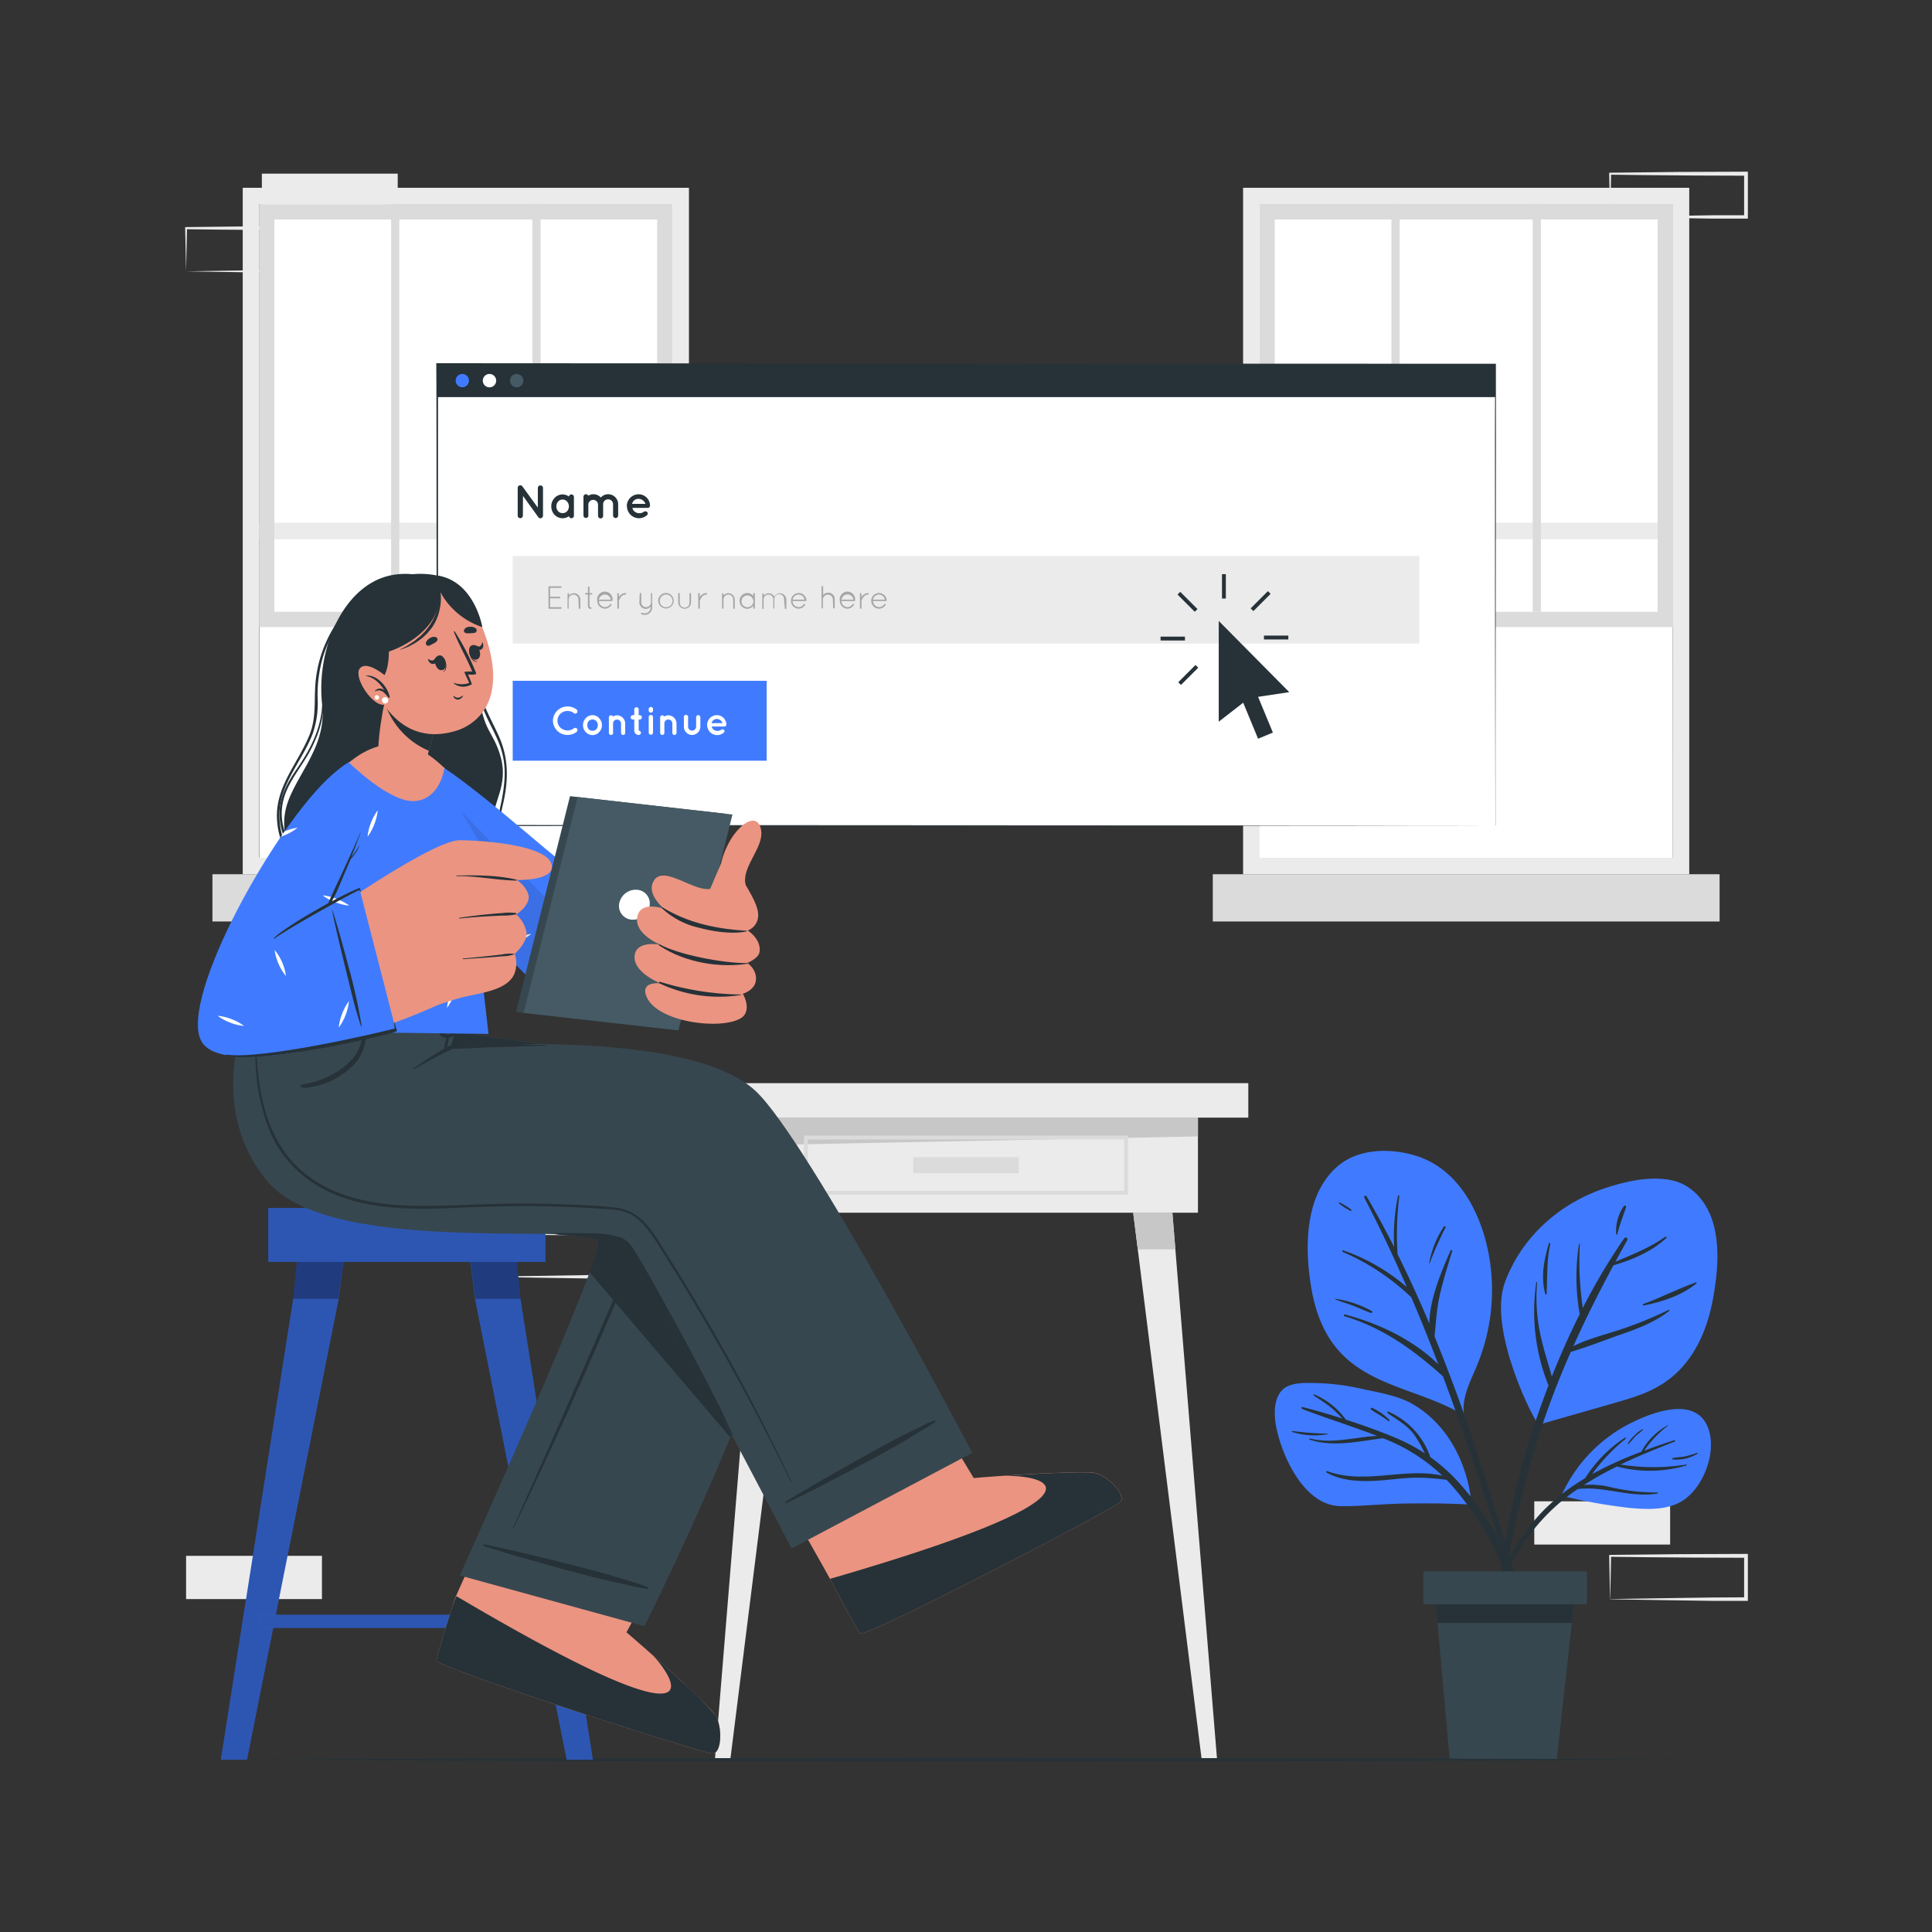 <svg xmlns="http://www.w3.org/2000/svg" viewBox="0 0 500 500"><rect x="0" y="0" width="500" height="500" fill="#333333" stroke="none"/><g id="freepik--background-complete--inject-2"><rect x="397.07" y="388.54" width="35.16" height="11.19" transform="translate(829.3 788.27) rotate(180)" style="fill:#ebebeb"></rect><rect x="373.31" y="181.37" width="35.16" height="11.19" transform="translate(781.78 373.94) rotate(180)" style="fill:#ebebeb"></rect><path d="M416.68,413.84c5.84-.1,20.81-.35,26.45-.41l8.71-.05-.46.46,0-11.19.5.5c-5.84,0-20.73-.07-26.37-.15l-8.79-.11.24-.24-.24,11.19Zm0,0-.23-11.19v-.24h.24c4.39-.06,13.2-.16,17.58-.19l17.58-.07h.5v.5l0,11.19v.46h-.45l-8.87,0c-5.6-.06-20.5-.31-26.29-.41Z" style="fill:#ebebeb"></path><path d="M107.89,316.27c5.84-.1,20.81-.35,26.44-.42l8.71,0-.45.46-.05-11.19.5.5c-5.83,0-20.72-.07-26.36-.16l-8.79-.1.23-.24-.23,11.19Zm0,0-.24-11.19v-.24h.25c4.38-.06,13.19-.16,17.58-.19l17.57-.07h.51v.5l0,11.19v.46H143l-8.86,0c-5.6-.06-20.51-.31-26.29-.41Z" style="fill:#ebebeb"></path><path d="M127.5,330.38c5.84-.1,20.81-.35,26.45-.42l8.71,0-.46.46,0-11.19.5.5c-5.84,0-20.73-.07-26.37-.16l-8.79-.1.24-.24-.24,11.19Zm0,0-.24-11.19V319h.24c4.39-.06,13.19-.16,17.58-.19l17.58-.07h.5v.5l0,11.19v.46h-.45l-8.87,0c-5.6-.06-20.51-.31-26.29-.41Z" style="fill:#ebebeb"></path><rect x="147.03" y="305.08" width="35.16" height="11.19" transform="translate(329.22 621.35) rotate(180)" style="fill:#ebebeb"></rect><rect x="48.16" y="402.65" width="35.16" height="11.19" transform="translate(131.48 816.49) rotate(180)" style="fill:#ebebeb"></rect><rect x="67.77" y="44.93" width="35.16" height="11.19" transform="translate(170.7 101.06) rotate(180)" style="fill:#ebebeb"></rect><path d="M48.16,70.23c5.84-.1,20.81-.35,26.45-.41l8.71,0-.46.45,0-11.19.5.5c-5.84,0-20.73-.07-26.37-.15l-8.79-.11L48.4,59l-.24,11.19Zm0,0L47.92,59v-.23h.24c4.39-.06,13.19-.16,17.58-.2l17.58-.07h.5V59l0,11.19v.46h-.45l-8.87,0c-5.6-.07-20.51-.32-26.29-.42Z" style="fill:#ebebeb"></path><path d="M416.68,56.12c5.84-.1,20.81-.34,26.45-.41l8.71,0-.46.45,0-11.19.5.5c-5.84,0-20.73-.07-26.37-.15l-8.79-.11.24-.24-.24,11.19Zm0,0-.23-11.19V44.7h.24c4.39-.06,13.2-.16,17.58-.2l17.58-.07h.5v.5l0,11.19v.46h-.45l-8.87,0c-5.6-.07-20.5-.32-26.29-.42Z" style="fill:#ebebeb"></path><path d="M62.82,48.6V226.26H178.3V48.6ZM174,222h-107V52.86H174Z" style="fill:#ebebeb"></path><rect x="67.08" y="52.86" width="106.95" height="169.14" style="fill:#fff"></rect><rect x="67.08" y="135.29" width="106.95" height="4.26" transform="translate(241.11 274.85) rotate(180)" style="fill:#ebebeb"></rect><rect x="54.97" y="226.25" width="131.16" height="12.23" transform="translate(241.11 464.73) rotate(180)" style="fill:#dbdbdb"></rect><path d="M67.08,52.85H174V162.28H67.08Zm103,3.95H71V158.34h99.06Z" style="fill:#dbdbdb"></path><rect x="137.77" y="52.85" width="2.13" height="105.48" style="fill:#dbdbdb"></rect><rect x="101.21" y="52.85" width="2.13" height="105.48" style="fill:#dbdbdb"></rect><path d="M321.71,48.6V226.26H437.18V48.6ZM432.92,222H326V52.86h107Z" style="fill:#ebebeb"></path><rect x="325.97" y="52.86" width="106.95" height="169.14" style="fill:#fff"></rect><rect x="325.97" y="135.29" width="106.95" height="4.26" transform="translate(758.89 274.85) rotate(180)" style="fill:#ebebeb"></rect><rect x="313.86" y="226.25" width="131.16" height="12.23" transform="translate(758.89 464.73) rotate(180)" style="fill:#dbdbdb"></rect><path d="M326,52.85h107V162.28H326ZM429,56.8H329.91V158.34H429Z" style="fill:#dbdbdb"></path><rect x="396.66" y="52.85" width="2.13" height="105.48" style="fill:#dbdbdb"></rect><rect x="360.1" y="52.85" width="2.13" height="105.48" style="fill:#dbdbdb"></rect><rect x="176.94" y="280.32" width="146.12" height="8.92" style="fill:#ebebeb"></rect><rect x="189.97" y="289.24" width="120.06" height="24.61" style="fill:#ebebeb"></rect><polygon points="310.03 294.1 189.97 296.49 189.97 289.24 310.03 289.24 310.03 294.1" style="fill:#c7c7c7"></polygon><path d="M291.94,309.2H208.06V293.9h83.88Zm-82.88-1h81.88V294.9H209.06Z" style="fill:#dbdbdb"></path><rect x="236.34" y="299.48" width="27.33" height="4.13" style="fill:#dbdbdb"></rect><polygon points="189 455.41 185.02 455.41 196.59 313.86 206.73 313.86 189 455.41" style="fill:#ebebeb"></polygon><polygon points="206.73 313.86 205.54 323.33 195.82 323.33 196.59 313.86 206.73 313.86" style="fill:#c7c7c7"></polygon><polygon points="311 455.41 314.98 455.41 303.41 313.86 293.27 313.86 311 455.41" style="fill:#ebebeb"></polygon><polygon points="293.27 313.86 294.46 323.33 304.18 323.33 303.41 313.86 293.27 313.86" style="fill:#c7c7c7"></polygon></g><g id="freepik--Plant--inject-2"><path d="M385.62,326.64a50.94,50.94,0,0,1-1,19.56,54.62,54.62,0,0,1-3,8.65c-1.56,3.58-3.18,7.07-2.79,11,.38.25-.92.21-1-.17-10.47-6-23.89-7.05-31.94-16.79-3.82-4.62-5.74-10.46-6.65-16.31-1-6.37-1.27-13.42.38-19.7,1.38-5.3,4.48-10.42,9.47-13,5.15-2.68,11.89-2.46,17.31-.78C378.15,302.71,384,315.33,385.62,326.64Z" style="fill:#407BFF"></path><path d="M391,404.11q-2.14-7.14-4.32-14.27c-2.87-9.3-5.86-18.57-9.16-27.73q-3-8.22-6.27-16.29c.38-3.38.53-6.75,1.25-10.12.88-4.06,2.15-8,3.33-11.95.07-.24-.32-.37-.42-.14-2.35,5.47-5.42,12.47-5.49,18.95q-3.84-9.13-8.23-18a77.68,77.68,0,0,1,.46-15,.18.18,0,0,0-.35-.07,52.77,52.77,0,0,0-1,13.24c-2.25-4.44-4.62-8.83-7.15-13.15-.22-.39-.76,0-.56.39q5.9,11.37,11,23.14a50.28,50.28,0,0,0-16.41-9.5c-.26-.09-.45.28-.19.39a59.8,59.8,0,0,1,17.75,11.75q3.69,8.61,7,17.35c-6.54-6.42-15.5-10.64-24.17-12.91-.3-.07-.38.38-.09.46,10,3,17.82,8.71,25.45,15.54q1.33,3.54,2.61,7.09,4.84,13.44,9.23,27.06,2.12,6.53,4.16,13.07c1.46,4.69,2.6,9.64,4.51,14.18.18.43,1,.33.86-.19C393.94,412.91,392.3,408.49,391,404.11Z" style="fill:#263238"></path><path d="M373.63,317.48a26,26,0,0,0-3.77,9.39c0,.09.12.14.15.05a81.39,81.39,0,0,1,4.09-9.21C374.26,317.4,373.81,317.21,373.63,317.48Z" style="fill:#263238"></path><path d="M355,339.28a27.67,27.67,0,0,0-9.39-3.16.08.08,0,0,0-.05.15c1.51.63,3.1,1.06,4.62,1.65s3,1.31,4.59,1.85A.27.27,0,0,0,355,339.28Z" style="fill:#263238"></path><path d="M349.7,313.05a17.78,17.78,0,0,0-3-1.86.16.16,0,0,0-.17.26,17.79,17.79,0,0,0,3,1.93C349.68,313.5,349.89,313.18,349.7,313.05Z" style="fill:#263238"></path><path d="M420.9,362.18c-7.54,2.24-15.12,4.31-22.65,6.52-.66.2-13.4-24.22-8.79-36.8,4.25-11.64,14-20.35,25.62-24.31,5.38-1.82,12-3.36,17.68-2.11,5.05,1.12,8.62,5.26,10.27,10,2.23,6.47,1.49,14.17.27,20.77-1.13,6.12-3.37,12.14-7.41,16.95S426.77,360.44,420.9,362.18Z" style="fill:#407BFF"></path><path d="M431.82,339a100.92,100.92,0,0,1-14.77,5.82c-3.21,1-6.8,2-9.87,3.57,3.18-7.1,6.68-14.05,10.38-20.93,4.87-1.41,10-3.61,13.67-7.05a.21.21,0,0,0-.28-.32c-4,2.84-8.44,4.54-12.89,6.46,1-1.85,2-3.7,3.05-5.55a.46.46,0,0,0-.77-.52,160.23,160.23,0,0,0-10.71,18,82.43,82.43,0,0,1-.77-16.48c0-.14-.2-.15-.22,0a54.71,54.71,0,0,0,.19,18.1c-2.65,5.28-5.06,10.69-7.22,16.16-.86-3.29-2-6.53-2.72-9.84a45.13,45.13,0,0,1-1.08-14.51c0-.14-.2-.15-.22,0a51.11,51.11,0,0,0,3.16,26.64c-1.26,3.29-2.46,6.6-3.56,9.91a197.68,197.68,0,0,0-10,52.3.32.32,0,0,0,.64,0,259.42,259.42,0,0,1,11.23-51.68c2.19-6.57,4.7-12.95,7.46-19.21,4.46-1.31,8.89-3.1,13.26-4.61s8.64-3.19,12.22-6C432.13,339.13,432,338.9,431.82,339Z" style="fill:#263238"></path><path d="M438.85,331.89c-4.61,1.64-9,3.93-13.58,5.59-.22.08-.09.42.13.38,4.87-1,9.7-2.51,13.63-5.71C439.18,332,439,331.83,438.85,331.89Z" style="fill:#263238"></path><path d="M401.21,321.94c.06-.24-.3-.38-.37-.13-1.27,4.25-2.14,8.76-.91,13.1.05.17.32.17.33,0C400.48,330.51,400.23,326.25,401.21,321.94Z" style="fill:#263238"></path><path d="M420.26,312.13a11.27,11.27,0,0,0-2,7.22c0,.16.27.26.31.07.56-2.44,1.5-4.65,2.25-7A.32.32,0,0,0,420.26,312.13Z" style="fill:#263238"></path><path d="M331.24,373c2.21,7,7.46,16.71,15.78,16.79,5.39.05,10.82-.59,16.22-.67,5.79-.09,11.59-.07,17.36.27.47,0-.69-17.33-14.6-25.78-3.9-2.36-8.66-3.11-13.08-4.07a60.49,60.49,0,0,0-15.45-1.61c-3.2.13-5.85.8-7,4.07C329.29,365.38,330.18,369.62,331.24,373Z" style="fill:#407BFF"></path><path d="M337.23,364.18c3.38.86,6.79,1.86,10.18,2.94a36.08,36.08,0,0,0-2.8-2.73c-1.46-1.21-3.06-2.18-4.63-3.24-.13-.09-.05-.34.12-.28a19.16,19.16,0,0,1,8.2,6.53c4.23,1.36,8.41,2.87,12.44,4.52a47.47,47.47,0,0,1,8,4.2,32.79,32.79,0,0,0-2.88-5c-1.85-2.39-4.35-3.72-6.76-5.42a.22.22,0,0,1,.22-.37,19.77,19.77,0,0,1,10.84,11.76,46.17,46.17,0,0,1,7.89,7.16c9.2,10.45,16.45,24.36,16.47,38.55,0,.33-.54.43-.6.08-2.62-14.1-8.18-26.75-17.55-37.69-.66-.77-1.34-1.5-2-2.21a64.3,64.3,0,0,0-7.61-.56c-3,0-5.89.43-8.84.67-4.86.4-10.22.45-14.6-2-.2-.11-.07-.44.15-.36,9.76,3.55,20-1,29.79,1.16a46,46,0,0,0-14.43-9.31l-.9-.36c-6.27.76-12.88,2.39-19,.35a.15.15,0,0,1,.08-.29c5.89,1.48,11.55-.38,17.36-.67-6.33-2.47-12.79-4.43-19.14-6.88C336.66,364.52,336.65,364,337.23,364.18Z" style="fill:#263238"></path><path d="M334.46,370.34a82.13,82.13,0,0,0,9.12.69c.07,0,.1.12,0,.13a18.78,18.78,0,0,1-9.2-.59A.12.12,0,0,1,334.46,370.34Z" style="fill:#263238"></path><path d="M355.06,364.33a14.72,14.72,0,0,1,4.51,3.14c.16.14-.05.42-.23.29-.76-.55-1.55-1.08-2.34-1.59a21.51,21.51,0,0,1-2.2-1.39A.27.27,0,0,1,355.06,364.33Z" style="fill:#263238"></path><path d="M404.16,386.91c-.1.23.23.45.36.2h0a.34.34,0,0,0,.22.14,140.4,140.4,0,0,0,17,3c4.6.41,9.9.67,13.92-2,5.46-3.62,9-13.29,6.09-19.43-3.48-7.29-14-3.33-19.27-.74A38.69,38.69,0,0,0,404.16,386.91Z" style="fill:#407BFF"></path><path d="M400.08,390.28a54.1,54.1,0,0,1,10.15-7.72,34.63,34.63,0,0,1,10.29-10.48c.19-.14.37.17.18.31a47.06,47.06,0,0,0-8.67,9.12,96.19,96.19,0,0,1,12.73-5.79,17,17,0,0,1,6.84-6.85s.13.05.07.1a28.12,28.12,0,0,0-6.18,6.48c2.59-1,5.2-1.87,7.81-2.73.24-.08.33.28.1.36-4.64,1.82-9.39,3.73-14,5.94a53.91,53.91,0,0,0,17,0c.15,0,.22.2.06.24a33.41,33.41,0,0,1-18,.27,86.62,86.62,0,0,0-8.53,4.78,21.33,21.33,0,0,1,6.9.57,52.58,52.58,0,0,0,12.12,1.37.14.14,0,0,1,0,.27c-7,1.21-13.68-2-20.64-1.15a51.45,51.45,0,0,0-17.85,20.86c-2.93,6-4.52,12.3-6.89,18.47a.22.22,0,0,1-.43-.12C385.17,412.36,391.22,399,400.08,390.28Z" style="fill:#263238"></path><path d="M421.29,373.6a8,8,0,0,1,1.8-2.18,7,7,0,0,1,2.08-1.56.07.07,0,0,1,.06.12c-.57.65-1.38,1.13-2,1.76s-1.14,1.37-1.78,2C421.37,373.81,421.24,373.71,421.29,373.6Z" style="fill:#263238"></path><path d="M432.89,377.38c1-.27,2.14-.25,3.2-.46a30.84,30.84,0,0,0,3.11-.93.12.12,0,0,1,.1.22,10.33,10.33,0,0,1-6.41,1.49A.17.17,0,0,1,432.89,377.38Z" style="fill:#263238"></path><polygon points="371.11 409.54 372.04 420.02 375.17 455.41 402.88 455.41 406.79 420.02 407.95 409.54 371.11 409.54" style="fill:#37474f"></polygon><polygon points="371.11 409.54 372.04 420.02 406.79 420.02 407.95 409.54 371.11 409.54" style="fill:#263238"></polygon><rect x="368.37" y="406.68" width="42.32" height="8.5" transform="translate(779.06 821.86) rotate(180)" style="fill:#37474f"></rect></g><g id="freepik--Floor--inject-2"><path d="M55.53,455.41c124.59-.62,264.35-.62,388.94,0-124.59.61-264.35.61-388.94,0Z" style="fill:#263238"></path></g><g id="freepik--Tab--inject-2"><rect x="113.12" y="94.22" width="273.87" height="119.42" style="fill:#fff"></rect><path d="M387,213.65c-.05.07-274,.09-274,.14s0-119.52-.09-119.56V94h.23s273.93.17,274,.13-.16,119.45-.1,119.53Zm0,0s-.23-119.86,0-119.32l-273.88.13.24-.24s.07,120-.23,119.28l273.87.15Z" style="fill:#263238"></path><rect x="113.12" y="94.22" width="273.87" height="8.55" style="fill:#263238"></rect><path d="M121.37,98.5a1.72,1.72,0,1,1-1.72-1.72A1.73,1.73,0,0,1,121.37,98.5Z" style="fill:#407BFF"></path><path d="M128.41,98.5a1.73,1.73,0,1,1-1.72-1.72A1.73,1.73,0,0,1,128.41,98.5Z" style="fill:#fff"></path><path d="M135.45,98.5a1.73,1.73,0,1,1-1.73-1.72A1.73,1.73,0,0,1,135.45,98.5Z" style="fill:#455a64"></path><path d="M135.32,133.44a.67.67,0,1,1-1.34,0v-7.15h0a.7.7,0,0,1,.27-.57.68.68,0,0,1,.94.15l4,5.5v-5.07a.67.67,0,0,1,1.34,0v7.15a.69.69,0,0,1-.67.68.66.66,0,0,1-.51-.25l-.06-.07-3.94-5.47Z" style="fill:#263238"></path><path d="M148.53,131.05v2.41a.66.66,0,0,1-.65.66.67.67,0,0,1-.64-.53,2.82,2.82,0,0,1-1.64.53,2.88,2.88,0,0,1-2.09-.9,3.16,3.16,0,0,1-.84-2.17,3.08,3.08,0,0,1,.84-2.16,2.83,2.83,0,0,1,2.09-.93,2.76,2.76,0,0,1,1.64.55.67.67,0,0,1,.64-.55.66.66,0,0,1,.65.67Zm-1.3,0a1.81,1.81,0,0,0-.48-1.26,1.52,1.52,0,0,0-1.15-.51,1.45,1.45,0,0,0-1.14.51,1.76,1.76,0,0,0-.47,1.26,1.82,1.82,0,0,0,.47,1.27,1.53,1.53,0,0,0,1.14.48,1.6,1.6,0,0,0,1.15-.48A1.88,1.88,0,0,0,147.23,131.05Z" style="fill:#263238"></path><path d="M156.09,130.51v3a.66.66,0,0,1-.65.66.68.68,0,0,1-.67-.66v-3a1.26,1.26,0,0,0-2.51,0v2.91s0,.07,0,.09v0s0,0,0,.07v.06a.72.72,0,0,1-.61.4l-.12,0a.66.66,0,0,1-.53-.64v-2.91h0v-1.91a.65.65,0,0,1,.65-.67.63.63,0,0,1,.59.37,2.62,2.62,0,0,1,1.32-.37,2.56,2.56,0,0,1,1.93.85,2.51,2.51,0,0,1,1.93-.85,2.58,2.58,0,0,1,2.56,2.59v2.91a.66.66,0,0,1-.65.66.67.67,0,0,1-.67-.66v-2.91a1.26,1.26,0,0,0-1.24-1.27A1.27,1.27,0,0,0,156.09,130.51Z" style="fill:#263238"></path><path d="M162.22,131a3.06,3.06,0,0,1,3-3.08,2.94,2.94,0,0,1,3,2.86v.06a.41.41,0,0,1,0,.11.59.59,0,0,1-.64.49h-3.91a1.54,1.54,0,0,0,.42.82,1.92,1.92,0,0,0,1.18.55,2,2,0,0,0,1.28-.31.7.7,0,0,1,.92,0,.57.57,0,0,1,0,.8,3.11,3.11,0,0,1-5.21-2.26Zm1.35-.6h3.48a2,2,0,0,0-1.82-1.31A1.7,1.7,0,0,0,163.57,130.44Z" style="fill:#263238"></path><rect x="132.69" y="143.88" width="234.62" height="22.68" style="fill:#ebebeb"></rect><path d="M141.94,151.93a.2.2,0,0,1,.2-.2h3a.19.19,0,0,1,.2.2.2.2,0,0,1-.2.21h-2.78v2.3h2.43a.2.2,0,0,1,0,.4h-2.43v2.3h2.78a.2.2,0,0,1,.2.21.2.2,0,0,1-.2.2h-3a.2.2,0,0,1-.18-.2Z" style="fill:#a6a6a6"></path><path d="M149.69,155.14a1.26,1.26,0,0,0-1.26-1.26,1.28,1.28,0,0,0-1.26,1.26v2.24a.25.25,0,0,1,0,.09.19.19,0,0,1-.15.08h0a.26.26,0,0,1-.14-.11v0h0v-3.72a.19.19,0,0,1,.2-.2.19.19,0,0,1,.19.2v.39a1.63,1.63,0,0,1,1.26-.59,1.66,1.66,0,0,1,1.66,1.66v2.21a.21.21,0,0,1-.2.2.2.2,0,0,1-.2-.2Z" style="fill:#a6a6a6"></path><path d="M153.3,153.67a.22.22,0,0,1-.2.2h-.53v3a.32.32,0,0,0,.3.3.23.23,0,0,1,.21.21.22.22,0,0,1-.21.2.69.69,0,0,1-.71-.71v-3h-.51c-.2,0-.2-.1-.2-.2s0-.2.2-.2h.51V152a.22.22,0,0,1,.2-.2.22.22,0,0,1,.21.2v1.51h.53A.22.22,0,0,1,153.3,153.67Z" style="fill:#a6a6a6"></path><path d="M154.58,155.52a2,2,0,1,1,3.94-.15h0v0a.19.19,0,0,1-.2.18H155a1.61,1.61,0,0,0,1.57,1.57,1.57,1.57,0,0,0,1.32-.74.19.19,0,0,1,.26-.07.2.2,0,0,1,.07.28,2,2,0,0,1-1.65.93A2,2,0,0,1,154.58,155.52Zm.42-.33h3.08a1.57,1.57,0,0,0-1.53-1.32A1.59,1.59,0,0,0,155,155.19Z" style="fill:#a6a6a6"></path><path d="M159.76,153.68a.19.19,0,0,1,.2-.2.2.2,0,0,1,.2.2v.9a.47.47,0,0,1,.05-.1,2,2,0,0,1,1.63-1,.19.19,0,0,1,.2.2.2.2,0,0,1-.2.2,1.48,1.48,0,0,0-1.18.67,3.86,3.86,0,0,0-.49.94.23.23,0,0,0,0,.07v1.79a.21.21,0,0,1-.2.2.2.2,0,0,1-.2-.2Z" style="fill:#a6a6a6"></path><path d="M165.56,153.66a.2.2,0,0,1,.19-.19.2.2,0,0,1,.21.19v2.21a1.25,1.25,0,0,0,1.25,1.26,1.27,1.27,0,0,0,1.26-1.26v-2.21a.19.19,0,0,1,0-.1,0,0,0,0,0,0,0h0a.18.18,0,0,1,.07-.05h.09l.1,0,.05.07a.16.16,0,0,1,0,.08v3.56a1.92,1.92,0,0,1-1.94,1.91,2,2,0,0,1-.84-.19.2.2,0,0,1-.08-.26.21.21,0,0,1,.26-.1,1.49,1.49,0,0,0,.66.15,1.53,1.53,0,0,0,1.54-1.51V157a1.72,1.72,0,0,1-1.26.58,1.67,1.67,0,0,1-1.65-1.67Z" style="fill:#a6a6a6"></path><path d="M172.28,153.47a2,2,0,1,1-1.93,2A2,2,0,0,1,172.28,153.47Zm0,3.68a1.65,1.65,0,1,0-1.53-1.64A1.6,1.6,0,0,0,172.28,157.15Z" style="fill:#a6a6a6"></path><path d="M175.52,153.66a.2.2,0,0,1,.4,0v2.22a1.26,1.26,0,1,0,2.51,0v-2.22a.21.21,0,0,1,.2-.2.2.2,0,0,1,.21.2v2.22a1.66,1.66,0,1,1-3.32,0Z" style="fill:#a6a6a6"></path><path d="M180.7,153.68a.2.2,0,0,1,.21-.2.19.19,0,0,1,.19.2v.9a.53.53,0,0,1,.06-.1,2,2,0,0,1,1.63-1,.19.19,0,0,1,.2.2.2.2,0,0,1-.2.2,1.46,1.46,0,0,0-1.18.67,3.25,3.25,0,0,0-.49.94.12.12,0,0,0,0,.07v1.79a.2.2,0,0,1-.19.2.2.2,0,0,1-.21-.2Z" style="fill:#a6a6a6"></path><path d="M189.75,155.14a1.25,1.25,0,0,0-1.25-1.26,1.27,1.27,0,0,0-1.26,1.26v2.24a.16.16,0,0,1-.05.09.17.17,0,0,1-.14.08H187a.26.26,0,0,1-.14-.11,0,0,0,0,1,0,0h0v-3.72a.19.19,0,0,1,.2-.2.2.2,0,0,1,.19.2v.39a1.63,1.63,0,0,1,1.26-.59,1.66,1.66,0,0,1,1.65,1.66v2.21a.2.2,0,0,1-.2.2.21.21,0,0,1-.2-.2Z" style="fill:#a6a6a6"></path><path d="M195.36,153.67v3.68a.2.2,0,0,1-.4,0v-.61a1.92,1.92,0,0,1-1.53.81,2,2,0,0,1,0-4.08,1.91,1.91,0,0,1,1.53.8v-.6a.2.2,0,1,1,.4,0Zm-.4,1.84a1.53,1.53,0,1,0-1.53,1.64A1.6,1.6,0,0,0,195,155.51Z" style="fill:#a6a6a6"></path><path d="M202.91,155.14a1.26,1.26,0,1,0-2.51,0v2.26h0a.22.22,0,0,1-.1.11.19.19,0,0,1-.1,0h-.06s0,0,0,0h0l0,0s0,0,0,0h0v0s0,0,0,0v-2.26a1.26,1.26,0,1,0-2.51,0v2.21a.17.17,0,0,1-.09.16.09.09,0,0,1,0,0h-.08a.22.22,0,0,1-.17-.15v-3.73a.19.19,0,0,1,.19-.19.19.19,0,0,1,.2.19v.39a1.65,1.65,0,0,1,2.71.29,1.68,1.68,0,0,1,1.46-.87,1.66,1.66,0,0,1,1.66,1.66v2.21a.2.2,0,0,1-.4,0Z" style="fill:#a6a6a6"></path><path d="M204.71,155.52a2,2,0,0,1,2-2.05,2,2,0,0,1,2,1.9h0v0a.18.18,0,0,1-.19.18H205.1a1.61,1.61,0,0,0,1.58,1.57,1.57,1.57,0,0,0,1.32-.74.19.19,0,0,1,.26-.07.21.21,0,0,1,.07.28,2,2,0,0,1-1.65.93A2,2,0,0,1,204.71,155.52Zm.42-.33h3.08a1.57,1.57,0,0,0-1.53-1.32A1.59,1.59,0,0,0,205.13,155.19Z" style="fill:#a6a6a6"></path><path d="M215.55,155.08a1.3,1.3,0,0,0-2.59,0v2.29a0,0,0,0,1,0,0s0,0,0,0a.22.22,0,0,1-.13.1h-.06a.23.23,0,0,1-.15-.07.25.25,0,0,1,0-.07.13.13,0,0,1,0-.06v-5.42a.21.21,0,0,1,.2-.2.2.2,0,0,1,.21.2v2.14a1.7,1.7,0,0,1,1.29-.6,1.62,1.62,0,0,1,1.7,1.61v2.27a.2.2,0,0,1-.4,0Z" style="fill:#a6a6a6"></path><path d="M217.36,155.52a2,2,0,1,1,3.94-.15h0v0a.18.18,0,0,1-.2.18h-3.34a1.61,1.61,0,0,0,1.58,1.57,1.54,1.54,0,0,0,1.31-.74.2.2,0,0,1,.27-.07.21.21,0,0,1,.06.28,1.93,1.93,0,0,1-1.64.93A2,2,0,0,1,217.36,155.52Zm.42-.33h3.09a1.56,1.56,0,0,0-3.09,0Z" style="fill:#a6a6a6"></path><path d="M222.54,153.68a.2.2,0,0,1,.21-.2.19.19,0,0,1,.19.2v.9a.53.53,0,0,1,.06-.1,2,2,0,0,1,1.63-1,.19.19,0,0,1,.19.2.2.2,0,0,1-.19.2,1.45,1.45,0,0,0-1.18.67,3.25,3.25,0,0,0-.49.94.12.12,0,0,0,0,.07v1.79a.2.2,0,0,1-.19.2.2.2,0,0,1-.21-.2Z" style="fill:#a6a6a6"></path><path d="M225.48,155.52a2,2,0,0,1,2-2.05,2,2,0,0,1,2,1.9h0v0a.18.18,0,0,1-.2.18h-3.34a1.61,1.61,0,0,0,1.58,1.57,1.54,1.54,0,0,0,1.31-.74.2.2,0,0,1,.27-.07.22.22,0,0,1,.07.28,2,2,0,0,1-1.65.93A2,2,0,0,1,225.48,155.52Zm.43-.33H229a1.57,1.57,0,0,0-1.53-1.32A1.59,1.59,0,0,0,225.91,155.19Z" style="fill:#a6a6a6"></path><rect x="132.69" y="176.19" width="65.72" height="20.68" style="fill:#407BFF"></rect><path d="M143.1,186.52a3.76,3.76,0,0,1,3.76-3.69,3.83,3.83,0,0,1,2.37.8.61.61,0,0,1,.11.82.59.59,0,0,1-.82.11,2.58,2.58,0,0,0-1.66-.56,2.67,2.67,0,0,0-1.84.74,2.52,2.52,0,0,0-.75,1.78,2.48,2.48,0,0,0,.75,1.78,2.67,2.67,0,0,0,1.84.74,2.6,2.6,0,0,0,1.66-.56.62.62,0,0,1,.82.11.61.61,0,0,1-.11.82,3.83,3.83,0,0,1-2.37.8A3.75,3.75,0,0,1,143.1,186.52Z" style="fill:#fff"></path><path d="M151.59,189.46a2.55,2.55,0,0,1-.71-1.8,2.68,2.68,0,0,1,.71-1.8,2.39,2.39,0,0,1,1.76-.78,2.26,2.26,0,0,1,1.71.78,2.59,2.59,0,0,1,.72,1.8,2.47,2.47,0,0,1-.72,1.8,2.23,2.23,0,0,1-1.71.78A2.35,2.35,0,0,1,151.59,189.46Zm.41-1.8a1.65,1.65,0,0,0,.37,1.09,1.39,1.39,0,0,0,1,.37,1.34,1.34,0,0,0,.94-.37,1.57,1.57,0,0,0,.4-1.09,1.54,1.54,0,0,0-.4-1.07,1.45,1.45,0,0,0-.94-.39,1.49,1.49,0,0,0-1,.39A1.62,1.62,0,0,0,152,187.66Z" style="fill:#fff"></path><path d="M161.8,187.22v2.45a.53.53,0,0,1-.53.54.54.54,0,0,1-.54-.54v-2.45a1.06,1.06,0,0,0-1.07-1,1,1,0,0,0-1,1v2.45a.2.2,0,0,1,0,.1.55.55,0,0,1-.54.44.53.53,0,0,1-.54-.54v-4a.54.54,0,0,1,.54-.55.55.55,0,0,1,.5.32,2.11,2.11,0,0,1,1.09-.32A2.15,2.15,0,0,1,161.8,187.22Z" style="fill:#fff"></path><path d="M166.12,185.65a.57.57,0,0,1-.57.56h-.26v2.86a.57.57,0,0,1,.57.58.56.56,0,0,1-.57.56,1.15,1.15,0,0,1-1.14-1.14v-2.86h-.29a.57.57,0,1,1,0-1.13h.29V183.6a.57.57,0,0,1,.58-.57.56.56,0,0,1,.56.57v1.48h.26A.57.57,0,0,1,166.12,185.65Z" style="fill:#fff"></path><path d="M169,183.8a.56.56,0,1,1-1.11,0v-.21a.56.56,0,1,1,1.11,0Zm0,1.86v4a.56.56,0,0,1-1.11,0v-4a.56.56,0,1,1,1.11,0Z" style="fill:#fff"></path><path d="M175.08,187.22v2.45a.54.54,0,0,1-.53.54.55.55,0,0,1-.55-.54v-2.45a1,1,0,0,0-1.06-1,1,1,0,0,0-1,1v2.45a.2.2,0,0,1,0,.1.56.56,0,0,1-.54.44.54.54,0,0,1-.55-.54v-4a.55.55,0,0,1,.55-.55.56.56,0,0,1,.5.32,2.11,2.11,0,0,1,1.09-.32A2.15,2.15,0,0,1,175.08,187.22Z" style="fill:#fff"></path><path d="M179.12,190.21a2.14,2.14,0,0,1-2.13-2.13v-2.45a.55.55,0,1,1,1.09,0v2.45a1,1,0,0,0,1,1,1.06,1.06,0,0,0,1.08-1v-2.45a.54.54,0,0,1,.53-.55.58.58,0,0,1,.56.55v2.45A2.17,2.17,0,0,1,179.12,190.21Z" style="fill:#fff"></path><path d="M183,187.65a2.54,2.54,0,0,1,2.51-2.57,2.46,2.46,0,0,1,2.47,2.38v.06a.28.28,0,0,1,0,.09.5.5,0,0,1-.54.41h-3.26a1.36,1.36,0,0,0,.35.67,1.65,1.65,0,0,0,1,.47,1.7,1.7,0,0,0,1.06-.26.57.57,0,0,1,.77,0,.46.46,0,0,1,0,.66,2.59,2.59,0,0,1-4.34-1.88Zm1.12-.5H187a1.66,1.66,0,0,0-1.51-1.09A1.43,1.43,0,0,0,184.14,187.15Z" style="fill:#fff"></path></g><g id="freepik--Cursor--inject-2"><polygon points="325.59 180.34 329.42 189.59 325.59 191.18 321.74 181.86 315.41 186.77 315.41 160.7 333.66 179.13 325.59 180.34" style="fill:#263238"></polygon><rect x="316.25" y="148.59" width="1" height="6.31" style="fill:#263238"></rect><rect x="306.83" y="152.61" width="1" height="6.31" transform="translate(-20.13 262.92) rotate(-45)" style="fill:#263238"></rect><rect x="300.35" y="164.76" width="6.31" height="1" style="fill:#263238"></rect><rect x="304.36" y="174.18" width="6.31" height="1" transform="translate(-33.45 268.61) rotate(-45)" style="fill:#263238"></rect><rect x="316.52" y="175.35" width="1" height="6.31" style="fill:#263238"></rect><rect x="325.94" y="171.34" width="1" height="6.31" transform="translate(-27.77 281.96) rotate(-45)" style="fill:#263238"></rect><rect x="327.11" y="164.49" width="6.31" height="1" style="fill:#263238"></rect><rect x="323.1" y="155.07" width="6.31" height="1" transform="translate(-14.45 276.26) rotate(-45)" style="fill:#263238"></rect></g><g id="freepik--Character--inject-2"><path d="M115.56,151.26S105.3,145.34,96,150.9s-14,19.6-12.62,31.49-8.46,19.54-9.67,28.33,4.5,13,6.35,17.63c2.12,5.33-7.13,24,15.44,28.76,28.23,6,39.4-11.24,36.78-25.7-1.28-7.09-5.16-12.18-5-17.89s4.31-10.18,2.34-17.46-4.78-6.35-5.71-17.74S125.56,153.39,115.56,151.26Z" style="fill:#263238"></path><path d="M97.94,150.66a35.15,35.15,0,0,0-13.71,15.87,32.74,32.74,0,0,0-2.59,10.27c-.38,4.63.25,9-1.56,13.44-2.9,7.15-8.53,13-8.42,21.08a19.86,19.86,0,0,0,3.21,10.53c2.38,3.67,5.81,6.59,7.79,10.51.08.17.33,0,.26-.13-1.65-3.48-4.37-6.17-6.61-9.3a20.14,20.14,0,0,1-4-12.69c.36-7.62,5.91-13.38,8.59-20.28a24.35,24.35,0,0,0,1.3-9.47,34.25,34.25,0,0,1,1.69-11.44A37.07,37.07,0,0,1,98,150.76C98.07,150.72,98,150.62,97.94,150.66Z" style="fill:#263238"></path><path d="M84.38,237s0,.05,0,.06A0,0,0,0,0,84.38,237Z" style="fill:#263238"></path><path d="M132.19,229.36c-.65-3.42-2.37-6.54-3-10-.78-4.11.33-8.16,1.19-12.16,1.22-5.71,1.19-11.12-1.23-16.57-1.57-3.52-3.51-6.82-4.65-10.51a42.86,42.86,0,0,1-1.93-12.35c0-.1-.15-.1-.15,0a39.25,39.25,0,0,0,3.46,17.64c1.48,3.25,3.35,6.31,4.17,9.81,1,4.2.5,8.23-.31,12.4a47.54,47.54,0,0,0-1.21,8.45,24,24,0,0,0,1.84,8.39,29.29,29.29,0,0,1-.53,21.61c0,.12.17.21.22.09A27.91,27.91,0,0,0,132.19,229.36Z" style="fill:#263238"></path><path d="M72.94,209.68c.37-6.27,4.82-10.45,7.58-15.85,2.09-4.07,3.53-8.44,3-13,0-.08-.14-.06-.14,0,.22,6.57-2.64,12.46-6.38,17.89-2.48,3.61-4.55,7.08-4.65,11.48s1.55,8,3.93,11.57c1.7,2.57,3.38,5,4.06,8a32,32,0,0,1,.26,9.16c0,.16.24.16.26,0,.5-4.7.66-9.26-1.63-13.6C76.37,220,72.56,216.06,72.94,209.68Z" style="fill:#263238"></path><path d="M133.36,224.93a38.91,38.91,0,0,0-3.49-6.15c-2.34-3.58-2.69-6.45-1.81-10.63a.08.08,0,0,0-.16,0c-1.21,3.43-1.54,6.29.45,9.51,2.77,4.49,5.49,8.59,6,13.9.87,9.43-4.61,18.1-13.31,22.69a.11.11,0,1,0,.11.18c7.29-3.42,12.48-9.76,13.68-17.34A22.49,22.49,0,0,0,133.36,224.93Z" style="fill:#263238"></path><polygon points="89.46 322.21 87.54 336.64 63.92 455.41 57.16 455.41 75.81 336.64 77.33 322.21 89.46 322.21" style="fill:#407BFF"></polygon><polygon points="89.46 322.21 87.54 336.64 63.92 455.41 57.16 455.41 75.81 336.64 77.33 322.21 89.46 322.21" style="opacity:0.3"></polygon><polygon points="153.43 455.41 146.66 455.41 123.04 336.64 121.12 322.21 133.26 322.21 134.77 336.64 153.43 455.41" style="fill:#407BFF"></polygon><polygon points="153.43 455.41 146.66 455.41 123.04 336.64 121.12 322.21 133.26 322.21 134.77 336.64 153.43 455.41" style="opacity:0.3"></polygon><rect x="67.04" y="417.9" width="75.39" height="3.39" style="fill:#407BFF"></rect><rect x="67.04" y="417.9" width="75.39" height="3.39" style="opacity:0.3"></rect><polygon points="75.81 336.13 87.54 336.13 89.46 322.21 77.33 322.21 75.81 336.13" style="opacity:0.3"></polygon><polygon points="134.77 336.13 123.04 336.13 121.12 322.21 133.26 322.21 134.77 336.13" style="opacity:0.3"></polygon><rect x="69.43" y="312.63" width="71.73" height="13.94" style="fill:#407BFF"></rect><rect x="69.43" y="312.63" width="71.73" height="13.94" style="opacity:0.3"></rect><path d="M184.41,453.82c-2.52,0-69.4-21.63-71.37-24-.24-.27,1.59-6.35,4.23-14.65l0-.16c1.66-5.26,22-45.93,22-45.93l43.2,15.84-20.34,37.52s7.84,6.67,14.52,12.94v0c4.12,3.85,7.67,7.3,8.39,8.38C187,446.6,186.93,453.8,184.41,453.82Z" style="fill:#eb9481"></path><path d="M113,429.81c2,2.38,68.85,24,71.37,24s2.6-7.21.72-10a100.41,100.41,0,0,0-8.38-8.38l0,0c-2.55-2.4-5.28-4.86-7.68-7,8.2,9.16,12.65,22.25-50.9-15.34a15.38,15.38,0,0,0-.81,1.95l-.06.17C114.63,423.45,112.8,429.54,113,429.81Z" style="fill:#263238"></path><path d="M166.75,420.86,119,407.73s37.22-82.43,35.89-86.55c-.88-2.75-59.54-1.58-77.09-16.61-18.16-15.57-5-47.27-5-47.27L122,255.9s-.61,10.31,1.31,11.87c1.27,1,68.83,5.41,82.31,29.9C217.89,319.89,166.75,420.86,166.75,420.86Z" style="fill:#37474f"></path><path d="M154.86,321.18c.23.69-.66,3.65-2.29,8.07L189,372c12-29.11,23.08-62.61,16.64-74.3-13.5-24.49-81-28.86-82.32-29.9-1.91-1.55-1.31-11.87-1.31-11.87l-31.29.89,53.5,62.68C150.52,320,154.63,320.46,154.86,321.18Z" style="fill:#263238"></path><path d="M167.69,410.79a28.5,28.5,0,0,0-3.9-1.34c-1.38-.44-2.76-.88-4.15-1.29-2.72-.81-5.46-1.58-8.22-2.29-5.55-1.43-11.1-2.83-16.69-4.11-2.91-.67-9.14-2.13-9.53-2.06-.18,0-.22.34,0,.4,5.41,1.79,10.9,3.31,16.38,4.85s11,3,16.51,4.3c1.53.35,3.08.66,4.62,1a33.87,33.87,0,0,0,4.9.93C167.72,411.19,167.87,410.88,167.69,410.79Z" style="fill:#263238"></path><path d="M75.59,266.63c.11-1.65.26-3.3.41-4.94,0-.19.31-.2.3,0-.5,6.68-1,13.52.36,20.14a28.64,28.64,0,0,0,9.18,15.75c10,8.9,23.74,11.27,36.53,13.14,7.33,1.08,14.7,1.86,22.09,2.41,3.61.27,7.24.48,10.86.62s7.19.09,10.78.21c1.14,0,2.16.53,2,1.83a9,9,0,0,1-.81,2.28l-1.09,2.64q-2,4.94-4.12,9.86-4.26,10.15-8.67,20.24-8.73,20-18.15,39.78l-2.35,4.89c0,.11-.21,0-.16-.09q9-20,17.72-40c2.89-6.64,5.79-13.28,8.65-19.94q2.13-5,4.25-10,1.06-2.51,2.11-5l1-2.5c.29-.7,1.37-2.37.58-3-.52-.42-1.59-.25-2.21-.25l-2.86,0c-1.81,0-3.63-.05-5.44-.1-3.67-.1-7.34-.26-11-.5-7.18-.45-14.35-1.19-21.48-2.17-12.71-1.74-26.54-3.72-36.87-12a30.51,30.51,0,0,1-10.06-13.95C75.12,279.74,75.15,273.07,75.59,266.63Z" style="fill:#263238"></path><path d="M289.91,388.73c-1.75,1.82-64.1,34.28-67.18,34-.36,0-3.41-5.59-7.47-13.29l-.08-.15c-2.59-4.87-26-45.79-26-45.79L228,342.73l24,39.79s10.25-.9,19.4-1.26h0c5.63-.23,10.58-.34,11.86-.1C286.59,381.81,291.66,386.92,289.91,388.73Z" style="fill:#eb9481"></path><path d="M214.8,408.61c.16.27.28.5.38.68l.08.16c4.06,7.7,7.1,13.28,7.47,13.29,3.08.27,65.44-32.19,67.17-34s-3.31-6.92-6.64-7.55c-1.28-.25-6.23-.15-11.87.09h0c-3.9.16-8,.41-11.39.65C272.56,381.88,288.32,387.28,214.8,408.61Z" style="fill:#263238"></path><path d="M251.62,376l-46.77,24.75s-38.67-74.24-42.84-79c-5.55-6.33-75.69,4.42-92.77-16-17.66-21.14-3.58-48.24-3.58-48.24l53.56-1.28s.29,5.94-2.59,14.7c0,0,61.15-5.07,78.87,11.37C209.1,294.91,251.62,376,251.62,376Z" style="fill:#37474f"></path><path d="M107,276.55a90.17,90.17,0,0,1,8.4-5.4,35.14,35.14,0,0,1,6.39-2.76c1.55-.41,2.24-.54.79.18l-3.9,2,.83,0c1-.07,2.11-.14,3.16-.19,2-.1,4.12-.13,6.18-.19,4.17-.12,8.32.17,12.49.29a.09.09,0,1,1,0,.17c-4.16,0-8.33.28-12.5.36-2.06,0-4.11.14-6.17.23l-3,.12a24.24,24.24,0,0,1-2.56.07l-1.13.57c-3,1.5-6,3.06-8.86,4.77C107,276.73,106.91,276.61,107,276.55Z" style="fill:#263238"></path><path d="M120.43,254.19c-.48,2.54-.89,5.1-1.46,7.62-.27,1.16-.53,2.33-.89,3.46-.31,1-.8,2.05-1.87,2.32-1.23.31-1.65-.73-1.6-1.77a31.16,31.16,0,0,1,.44-3.46c.18-1.31.37-2.62.53-3.94.08-.66.17-1.32.24-2,0-.17.07-1.42.14-1.79,0,0,0,.06.07,0h0s.07,0,.07-.06a.18.18,0,0,0-.07-.19.11.11,0,0,0-.12,0c-.23.14-.23.47-.29.71-.17.65-.34,1.29-.48,1.94-.28,1.22-.55,2.44-.79,3.66l-.69,3.67a5.66,5.66,0,0,0-.08,2.8,2.14,2.14,0,0,0,2.06,1.49,1.92,1.92,0,0,0-.12.25c-.1.25-.16.52-.24.78s-.15.52-.21.79a1.74,1.74,0,0,0-.05.39c0,.15,0,.29,0,.44a.2.2,0,0,0,.39.11c.06-.13.15-.23.22-.36a2.19,2.19,0,0,0,.15-.43c.07-.25.13-.51.18-.77s.11-.51.14-.77a3.7,3.7,0,0,0,0-.47,2.85,2.85,0,0,0,1.42-.63,4.84,4.84,0,0,0,1.36-2.37c.32-1.06.55-2.16.78-3.25a46.63,46.63,0,0,0,1.14-8.15A.23.23,0,0,0,120.43,254.19Z" style="fill:#263238"></path><path d="M94.78,262c-.16,1.25-.23,2.52-.45,3.76s-.47,2.45-.8,3.64a12.44,12.44,0,0,1-1.34,3.32,11.87,11.87,0,0,1-2.29,2.61,20.8,20.8,0,0,1-5.69,3.61A28,28,0,0,1,81,280.07c-.56.16-1.14.3-1.72.41a3.66,3.66,0,0,0-1.39.4.29.29,0,0,0,.05.49,5.14,5.14,0,0,0,2.61-.07,18.7,18.7,0,0,0,7.87-3.16,16.49,16.49,0,0,0,4.19-3.84A12.39,12.39,0,0,0,94.65,269a25.13,25.13,0,0,0,.37-7A.12.12,0,0,0,94.78,262Z" style="fill:#263238"></path><path d="M241.82,367.62a28.26,28.26,0,0,0-3.76,1.7c-1.3.63-2.61,1.26-3.9,1.91-2.54,1.29-5.06,2.6-7.55,4-5,2.77-10,5.57-15,8.47-2.58,1.51-8.12,4.73-8.35,5-.11.15.08.4.24.33,5.16-2.41,10.19-5.07,15.23-7.72s10.06-5.32,15-8.2c1.36-.8,2.69-1.64,4-2.46A34.49,34.49,0,0,0,242,368C242.11,367.88,242,367.56,241.82,367.62Z" style="fill:#263238"></path><path d="M66,270a.18.18,0,0,1,.35,0c.17,11.63,2.27,24.59,11.41,32.73,10,8.92,24.21,9.68,37,9.28,7.32-.23,14.61-.59,21.93-.53s14.78.25,22.1,1a12,12,0,0,1,7.57,3.4,39,39,0,0,1,5.14,7q5.73,9,11.11,18.23,10.71,18.34,19.91,37.49,1.14,2.37,2.26,4.76c.05.11-.1.2-.15.1q-9.34-19.21-20-37.73-5.31-9.25-11-18.32c-1.77-2.84-3.49-5.75-5.46-8.46-1.74-2.39-3.89-4.63-6.83-5.45a27.17,27.17,0,0,0-5.47-.66c-1.87-.13-3.74-.24-5.62-.33q-5.48-.27-11-.35c-7.38-.09-14.74.17-22.11.47-12.8.53-26.79.41-37.6-7.49a30.16,30.16,0,0,1-10.18-13.55,54.53,54.53,0,0,1-3.26-17.25C66,272.88,66,271.42,66,270Z" style="fill:#263238"></path><path d="M143.81,319.11c2.62,0,5.23,0,7.84.06a30.73,30.73,0,0,1,6.5.43c2,.44,3.56.65,5.23,2.82,2.08,2.71,13.57,23.7,18.41,33,1.34,2.58,2.66,5.16,4,7.76s2.55,5.44,3.88,8.12c.05.1-.09.19-.14.09-1.19-2.24-2.5-4.42-3.72-6.65s-2.41-4.47-3.59-6.71q-3.6-6.79-7.21-13.59c-2.39-4.49-5.26-8.85-7.69-13.31-2-3.76-4.81-8.88-6.69-9.6a30.34,30.34,0,0,0-8.13-1.78c-2.88-.14-5.77-.24-8.65-.43A.1.1,0,0,1,143.81,319.11Z" style="fill:#263238"></path><path d="M106.61,211.88c6,10.47,29.88,42.76,37.39,43.84,7.82,1.11,36.65-1.36,41.91-7.55,2.57-3-1.58-29-5.58-27.57s-28.66,7.41-31.82,7S119.78,202.34,110.36,197C94.11,187.79,103.37,206.25,106.61,211.88Z" style="fill:#eb9481"></path><path d="M174,221.43l6.09,32.2s-28.88,5.92-37.4,3.43-32.31-36.33-39.25-49.71-.87-16.9,11.58-8.56,32.43,27,34.37,27.1S174,221.43,174,221.43Z" style="fill:#407BFF"></path><path d="M150.43,230.08a12.73,12.73,0,0,0-.87,3.6,12.74,12.74,0,0,0,1.76-3.26,12.92,12.92,0,0,0,.87-3.59A13.17,13.17,0,0,0,150.43,230.08ZM131,220a13,13,0,0,0-3.59-.87,12.54,12.54,0,0,0,3.25,1.76,12.68,12.68,0,0,0,3.59.88A12.86,12.86,0,0,0,131,220Zm37.11,18.67a12.66,12.66,0,0,0-3.59-.87,14.06,14.06,0,0,0,6.84,2.63A13.33,13.33,0,0,0,168.1,238.65ZM153.74,253.5a12.71,12.71,0,0,0-1.93-3.15,13.66,13.66,0,0,0,1.05,3.54,13.34,13.34,0,0,0,1.93,3.15A12.83,12.83,0,0,0,153.74,253.5ZM134,242.75a12.91,12.91,0,0,0-3.16,1.92,14.38,14.38,0,0,0,6.7-3A12.72,12.72,0,0,0,134,242.75Zm-19-44-.77-.51h0l-.71.3a13.23,13.23,0,0,0-3.16,1.92,12.89,12.89,0,0,0,3.55-1.05c.41-.19.81-.38,1.2-.59Z" style="fill:#fff"></path><path d="M168.77,239c-.49-2.55-2.38-12.76-2.66-15.33,0,0,.06-.07.08,0,.74,2.4,2.9,12.42,3.4,15A142.9,142.9,0,0,1,172.11,254c0,.09-.14.14-.17.05C170.55,249.09,169.74,244,168.77,239Z" style="fill:#263238"></path><path d="M164.58,256.27c-8.28,1.18-17.64,2-21.9.79-8.52-2.5-32.31-36.33-39.25-49.71-4.36-8.42-3.59-12.93.69-13Z" style="opacity:0.1"></path><path d="M126.42,267.58l-66.65-.84S78,211.31,92.15,197.11c6.43-6.46,12.48-5.25,17.51-.81,1.25,1.11,16.4,22.33,17.53,29.42,1,6.28-4.1,12.56-4.1,12.56Z" style="fill:#407BFF"></path><path d="M105.23,237.34a55.45,55.45,0,0,1,8.25.18c1.36.16,2.7.37,4,.61.67.12,1.34.22,2,.32a8.93,8.93,0,0,0,2.13.09c.07,0,.08.09,0,.1a15.33,15.33,0,0,1-2,.25,16.07,16.07,0,0,1-2-.09c-1.38-.14-2.76-.35-4.14-.5-2.78-.31-5.57-.63-8.37-.74C105.09,237.56,105.1,237.34,105.23,237.34Z" style="fill:#263238"></path><path d="M98.85,240.69a58.43,58.43,0,0,1,6.69-1.27c1.13-.15,2.26-.23,3.4-.28.54,0,1.08,0,1.62,0s1.2.06,1.8,0c.06,0,.07.1,0,.1-.56,0-1.12.16-1.68.23l-1.69.19c-1.13.13-2.25.27-3.38.39-2.26.24-4.5.51-6.75.83C98.75,240.89,98.74,240.72,98.85,240.69Z" style="fill:#263238"></path><path d="M112,199.34a11,11,0,0,0-1.66,1.16,10.76,10.76,0,0,0,2.14-.5Zm-10.83,46.75A13.27,13.27,0,0,0,98,248a14.15,14.15,0,0,0,6.7-3A13.07,13.07,0,0,0,101.19,246.09ZM73,249a12.66,12.66,0,0,0-1.93-3.14,13.11,13.11,0,0,0,1,3.53A12.89,12.89,0,0,0,74,252.59,12.89,12.89,0,0,0,73,249Zm40.89-18a13.5,13.5,0,0,0-1.92-3.15,12.72,12.72,0,0,0,1,3.54,12.91,12.91,0,0,0,1.92,3.16A13.25,13.25,0,0,0,113.87,231Zm-26.75,1.62a12.94,12.94,0,0,0-3.59-.88,12.61,12.61,0,0,0,3.26,1.77,13.29,13.29,0,0,0,3.59.87A13.06,13.06,0,0,0,87.12,232.65ZM60.67,264.07c-.11.31-.2.6-.29.86a11.18,11.18,0,0,0,2.78.58A11.34,11.34,0,0,0,60.67,264.07Zm55.89-6.83a13.1,13.1,0,0,0-.87,3.59,14.06,14.06,0,0,0,2.63-6.84A13.51,13.51,0,0,0,116.56,257.24Zm-28,5.11a13,13,0,0,0-.87,3.59,14.31,14.31,0,0,0,2.63-6.85A13.57,13.57,0,0,0,88.55,262.35ZM96,212.94a12.81,12.81,0,0,0-.87,3.6,14.33,14.33,0,0,0,2.63-6.84A13.11,13.11,0,0,0,96,212.94Z" style="fill:#fff"></path><path d="M82.76,204.83c-18,22.06-37.55,58.7-27.95,65.79,8.77,6.47,39.08-1.75,58-10.31,3.59-1.63-13-33.3-16.66-31.17a105.66,105.66,0,0,1-11.91,6.14c-1,.34,4.38-7.05,9.93-24.4C99.77,193.23,93,192.22,82.76,204.83Z" style="fill:#eb9481"></path><path d="M142.84,224.22c.22,3.77-9.13,3.53-9.13,3.53a7,7,0,0,1,3,3.64c.85,2.74-3.08,5.28-3.08,5.28a8.58,8.58,0,0,1,2.59,4.35c.55,2.71-3,5.83-3,5.83a7.58,7.58,0,0,1-.14,5.27c-2,4.41-9.41,4.9-13.95,6.11a97.28,97.28,0,0,0-14.82,5.6L94,230.38s19.3-12.89,24.88-12.92C123.54,217.44,142.5,218.46,142.84,224.22Z" style="fill:#eb9481"></path><path d="M133.63,227.65c-5-1.18-10.28-1.15-15.38-1.06a.09.09,0,1,0,0,.17c5.06-.14,10.28,1.07,15.34,1.13A.12.12,0,0,0,133.63,227.65Z" style="fill:#263238"></path><path d="M133.51,236.3a12.82,12.82,0,0,0-3.5,0c-1.24.08-2.48.18-3.72.31q-3.71.36-7.4.92c-.11,0-.11.19,0,.18,2.46-.24,4.93-.45,7.41-.58l3.72-.18a16.3,16.3,0,0,0,3.49-.3A.18.18,0,0,0,133.51,236.3Z" style="fill:#263238"></path><path d="M133.1,246.86A9.3,9.3,0,0,0,130,247c-1.13.14-2.25.27-3.38.39-2.25.25-4.51.49-6.77.66-.11,0-.11.19,0,.18,2.3-.16,4.59-.29,6.89-.47l3.38-.28a8.65,8.65,0,0,0,3-.53S133.15,246.87,133.1,246.86Z" style="fill:#263238"></path><path d="M93.05,230.05l9.29,36.07s-45,14.35-50.37,3.05,19.21-55.62,34-68.68,10,6.53,9.66,8.1c-1.73,6.95-10.51,25.33-10.51,25.33Z" style="fill:#407BFF"></path><path d="M88.55,262.35a13,13,0,0,0-.87,3.59,14.31,14.31,0,0,0,2.63-6.85A13.57,13.57,0,0,0,88.55,262.35Zm-28.64,1.4a12.57,12.57,0,0,0-3.59-.86,13.17,13.17,0,0,0,3.25,1.76,12.73,12.73,0,0,0,3.59.86A12.83,12.83,0,0,0,59.91,263.75Zm27.55-31-1.15.56.48.19a13.29,13.29,0,0,0,3.59.87A12.17,12.17,0,0,0,87.46,232.79Zm-1.88.23.36-.77a11.19,11.19,0,0,0-2.41-.48A10.93,10.93,0,0,0,85.58,233ZM73,249a12.66,12.66,0,0,0-1.93-3.14,13.11,13.11,0,0,0,1,3.53A12.89,12.89,0,0,0,74,252.59,12.89,12.89,0,0,0,73,249Zm.68-33.88-1,1.42q.58-.21,1.14-.45A12.91,12.91,0,0,0,77,214.21,13.21,13.21,0,0,0,73.66,215.16Z" style="fill:#fff"></path><path d="M92.26,230.12c-5.14,2.13-18.52,9.71-21.38,12.68-.09.09,0,.23.11.15,2.86-2.25,19.4-11.46,22-12.62a4.16,4.16,0,0,0,.21.4c.1.12.16,0,.15-.07a5.65,5.65,0,0,0-.24-.88Z" style="fill:#263238"></path><path d="M89.44,250.73c-.63-2.52-3.08-12.61-3.49-15.16,0,0,.06-.07.07,0,.88,2.35,3.58,12.24,4.22,14.76a141.64,141.64,0,0,1,3.35,15.2c0,.09-.13.15-.16.05C91.77,260.72,90.68,255.69,89.44,250.73Z" style="fill:#263238"></path><path d="M84.8,234.16c1.26-3.18,2.85-6.23,4.26-9.35s2.88-6.2,4.17-9.35c0,0,.09,0,.08,0-.78,2.14-1.56,4.28-2.4,6.39.27-.34.53-.69.77-1,.45-.65.86-1.32,1.26-2a0,0,0,0,1,.07,0A10.68,10.68,0,0,1,91.86,221a15.56,15.56,0,0,1-1.15,1.4c-.35.86-.7,1.72-1.08,2.57-1.4,3.16-2.44,6.26-4.3,9.17C85.27,234.24,84.76,234.26,84.8,234.16Z" style="fill:#263238"></path><path d="M58.66,272.94c9.3,1.31,38.52-5.46,43.5-6.76-.09-.53-.08-.72-.21-1.47,0-.1.13-.15.16,0,.18.71.73,2.11.54,2.2-2.37,1.08-34.92,8.5-44,6.31C58.53,273.13,58.52,272.92,58.66,272.94Z" style="fill:#263238"></path><polygon points="133.54 261.91 173.61 266.43 187.59 210.58 147.52 206.05 133.54 261.91" style="fill:#37474f"></polygon><polygon points="135.51 262.13 175.58 266.66 189.56 210.8 149.49 206.28 135.51 262.13" style="fill:#455a64"></polygon><path d="M168.08,234.58A4.38,4.38,0,0,1,163.4,238a3.54,3.54,0,0,1-3.12-4.3,4.37,4.37,0,0,1,4.68-3.42A3.54,3.54,0,0,1,168.08,234.58Z" style="fill:#fff"></path><path d="M189.4,222.26c1.76,4.63,6.66,10.61,6.81,14.3a4.22,4.22,0,0,1-2.7,4.26s3.49,2.11,3.07,5.48c-.21,1.73-3.17,2.91-3.17,2.91s2.73,1.81,2.17,4.78c-.44,2.37-3.34,3.19-3.34,3.19s1.81,3,.58,5.23c-2.48,4.59-23.09,2.94-25.66-4.91-1.2-3.65,3.81-3,3.81-3s-7-2.71-6.74-7,6.69-3,6.69-3-6.73-2.69-6-7.08c.72-4.57,7-2.19,7-2.19s-4.33-3.47-3-6.71c2.14-5.35,10.26,2.24,14.87,1.53l3.1-7.26Z" style="fill:#eb9481"></path><path d="M193,229.08c-1.28-4.54,4.61-9.54,4-14.06-.82-6.11-8-.76-10.25,7.84l-.53,7Z" style="fill:#eb9481"></path><path d="M191.8,257.38c.07,0,.09.1,0,.11a36,36,0,0,1-21.13-3c-.2-.1-.12-.48.12-.41A73.64,73.64,0,0,0,191.8,257.38Z" style="fill:#263238"></path><path d="M193.51,249.26c.08,0,.08.13,0,.15-7.13,1.1-16-.16-22.85-4.67-.23-.16-.29-.53,0-.37C175.41,247,186.83,249.29,193.51,249.26Z" style="fill:#263238"></path><path d="M171.44,234.82c6.69,4.07,14,5.59,21.78,6.06.1,0,.08.15,0,.17-3.85.8-8.76,0-12.53-1a20.65,20.65,0,0,1-9.39-5C171.19,235,171.29,234.73,171.44,234.82Z" style="fill:#263238"></path><path d="M97.83,195.55c.22,1.18,5.49,9,10.84,9,1.74,0,2.11-9.54,2.11-9.54l.19-.69,2.61-9.76-11.25-7.91-1.63-1s-.54,2.72-1.18,6.11q0,.23-.09.48c0,.19-.08.37-.11.55-.11.5-.21,1-.3,1.54s-.14.77-.2,1.18-.13.82-.2,1.24A65.15,65.15,0,0,0,97.83,195.55Z" style="fill:#eb9481"></path><path d="M99.52,181.69A20.28,20.28,0,0,0,111,194.3l2.61-9.76-11.25-7.91-1.63-1S100.16,178.3,99.52,181.69Z" style="fill:#263238"></path><path d="M126.1,166c5.24,16.93-4.31,22-8,23.11-3.32,1-14.74,4.08-21.7-12.22s-.75-24.09,6.71-26.83S120.85,149.05,126.1,166Z" style="fill:#eb9481"></path><path d="M122.8,163.79a9.87,9.87,0,0,1-1.22.09,1.94,1.94,0,0,1-1.26-.15.62.62,0,0,1-.21-.74,1.55,1.55,0,0,1,1.38-.77,2.24,2.24,0,0,1,1.61.38A.67.67,0,0,1,122.8,163.79Z" style="fill:#263238"></path><path d="M111.1,167.1a11.37,11.37,0,0,0,1.09-.58,2,2,0,0,0,1-.79A.64.64,0,0,0,113,165a1.57,1.57,0,0,0-1.59.07,2.3,2.3,0,0,0-1.16,1.18A.67.67,0,0,0,111.1,167.1Z" style="fill:#263238"></path><path d="M115,170.51s-.07.08-.06.13c.4,1.14.66,2.51-.26,3.22,0,0,0,.08,0,.06C115.92,173.35,115.56,171.53,115,170.51Z" style="fill:#263238"></path><path d="M113.6,169.63c-1.9.43-.89,4.19.87,3.79S115.19,169.26,113.6,169.63Z" style="fill:#263238"></path><path d="M112.91,170c-.27.3-.49.77-.88.91s-.89-.13-1.3-.43c0,0-.06,0,0,.06.18.73.66,1.39,1.46,1.29s1.07-.87,1-1.64C113.19,170.07,113,169.9,112.91,170Z" style="fill:#263238"></path><path d="M121.41,168.52c0-.05.11,0,.12.08.27,1.18.77,2.48,1.93,2.59,0,0,.05.07,0,.07C122.13,171.42,121.48,169.68,121.41,168.52Z" style="fill:#263238"></path><path d="M122.14,167c1.84-.63,3,3.1,1.26,3.68S120.59,167.56,122.14,167Z" style="fill:#263238"></path><path d="M123,167c.35.11.75.38,1.11.3s.6-.6.74-1.06c0-.05.06,0,.07,0,.24.71.23,1.52-.42,1.87s-1.23-.16-1.61-.82C122.81,167.23,122.85,167,123,167Z" style="fill:#263238"></path><path d="M117.44,180.11a1.85,1.85,0,0,0,1.14.48,3.19,3.19,0,0,0,1.2-.58,0,0,0,0,1,.07.05,1.64,1.64,0,0,1-1.36,1,1.28,1.28,0,0,1-1.15-.84C117.3,180.13,117.39,180.08,117.44,180.11Z" style="fill:#263238"></path><path d="M121.11,174.55s.73,1.66,1,2.48c0,.08-.16.17-.44.27h0a4,4,0,0,1-4.19-.39c-.08-.06,0-.17.09-.14a6.15,6.15,0,0,0,3.84,0c0-.25-1.34-2.82-1.21-2.87a7.78,7.78,0,0,1,2-.1c-1.41-3.52-3.38-6.78-4.74-10.3,0-.13.13-.22.2-.11a61.08,61.08,0,0,1,5.58,10.88C123.34,174.73,121.48,174.59,121.11,174.55Z" style="fill:#263238"></path><path d="M97.47,176.16c3.29,0,3.17-7.54,3.17-7.54s13.52-4.12,13.25-15.52a19.21,19.21,0,0,0,10.94,9.19s-2.07-12.28-12.15-13.42c0,0-12.71-2.86-18.29,7.65S95.26,176.17,97.47,176.16Z" style="fill:#263238"></path><path d="M113.83,152.26a12.41,12.41,0,0,1,0,5.22,12.85,12.85,0,0,1-2,4.88,11.84,11.84,0,0,1-.82,1l-.42.52-.47.46c-.33.3-.64.61-1,.9l-1.07.77-.55.37-.57.32-1.16.62c-.8.34-1.62.64-2.44.92.75-.45,1.53-.81,2.26-1.26l1.07-.71.54-.35c.17-.12.32-.27.49-.4.32-.28.65-.55,1-.81s.6-.6.89-.9l.45-.44.39-.5a9.1,9.1,0,0,0,.75-1,14.6,14.6,0,0,0,2.09-4.57,14.9,14.9,0,0,0,.47-2.5A15.83,15.83,0,0,0,113.83,152.26Z" style="fill:#263238"></path><path d="M98.84,182.37a3.58,3.58,0,0,0,.85,0,2.54,2.54,0,0,0,.82-.16,2.48,2.48,0,0,0,.93-.54,2.71,2.71,0,0,0,.54-.65,3.34,3.34,0,0,0,.45-1.11l-2-4.42s-5-4.58-7.12-2.7S95.73,181.93,98.84,182.37Z" style="fill:#eb9481"></path><path d="M94.7,174.86a0,0,0,0,0,0,.08c2.2.38,3.67,2,4.84,3.8a1.66,1.66,0,0,0-2.52.09.06.06,0,0,0,.08.09,1.86,1.86,0,0,1,2.12.2,8.64,8.64,0,0,1,1.3,1.4c.13.16.43,0,.32-.2l0,0C100.31,177.69,97.52,174.52,94.7,174.86Z" style="fill:#263238"></path><path d="M98.93,181.59A.82.82,0,0,0,100,182a.84.84,0,0,0,.42-1.09.83.83,0,0,0-1.08-.42A.81.81,0,0,0,98.93,181.59Z" style="fill:#fff"></path><path d="M97,180.74a.58.58,0,1,0,1.07-.47.58.58,0,1,0-1.07.47Z" style="fill:#fff"></path><path d="M115,198.79s-.93,7.78-7.42,8.51-17.23-9.92-17.23-9.92,5.37-5.21,12.87-4.93C109.27,192.67,115,198.79,115,198.79Z" style="fill:#eb9481"></path></g></svg>
